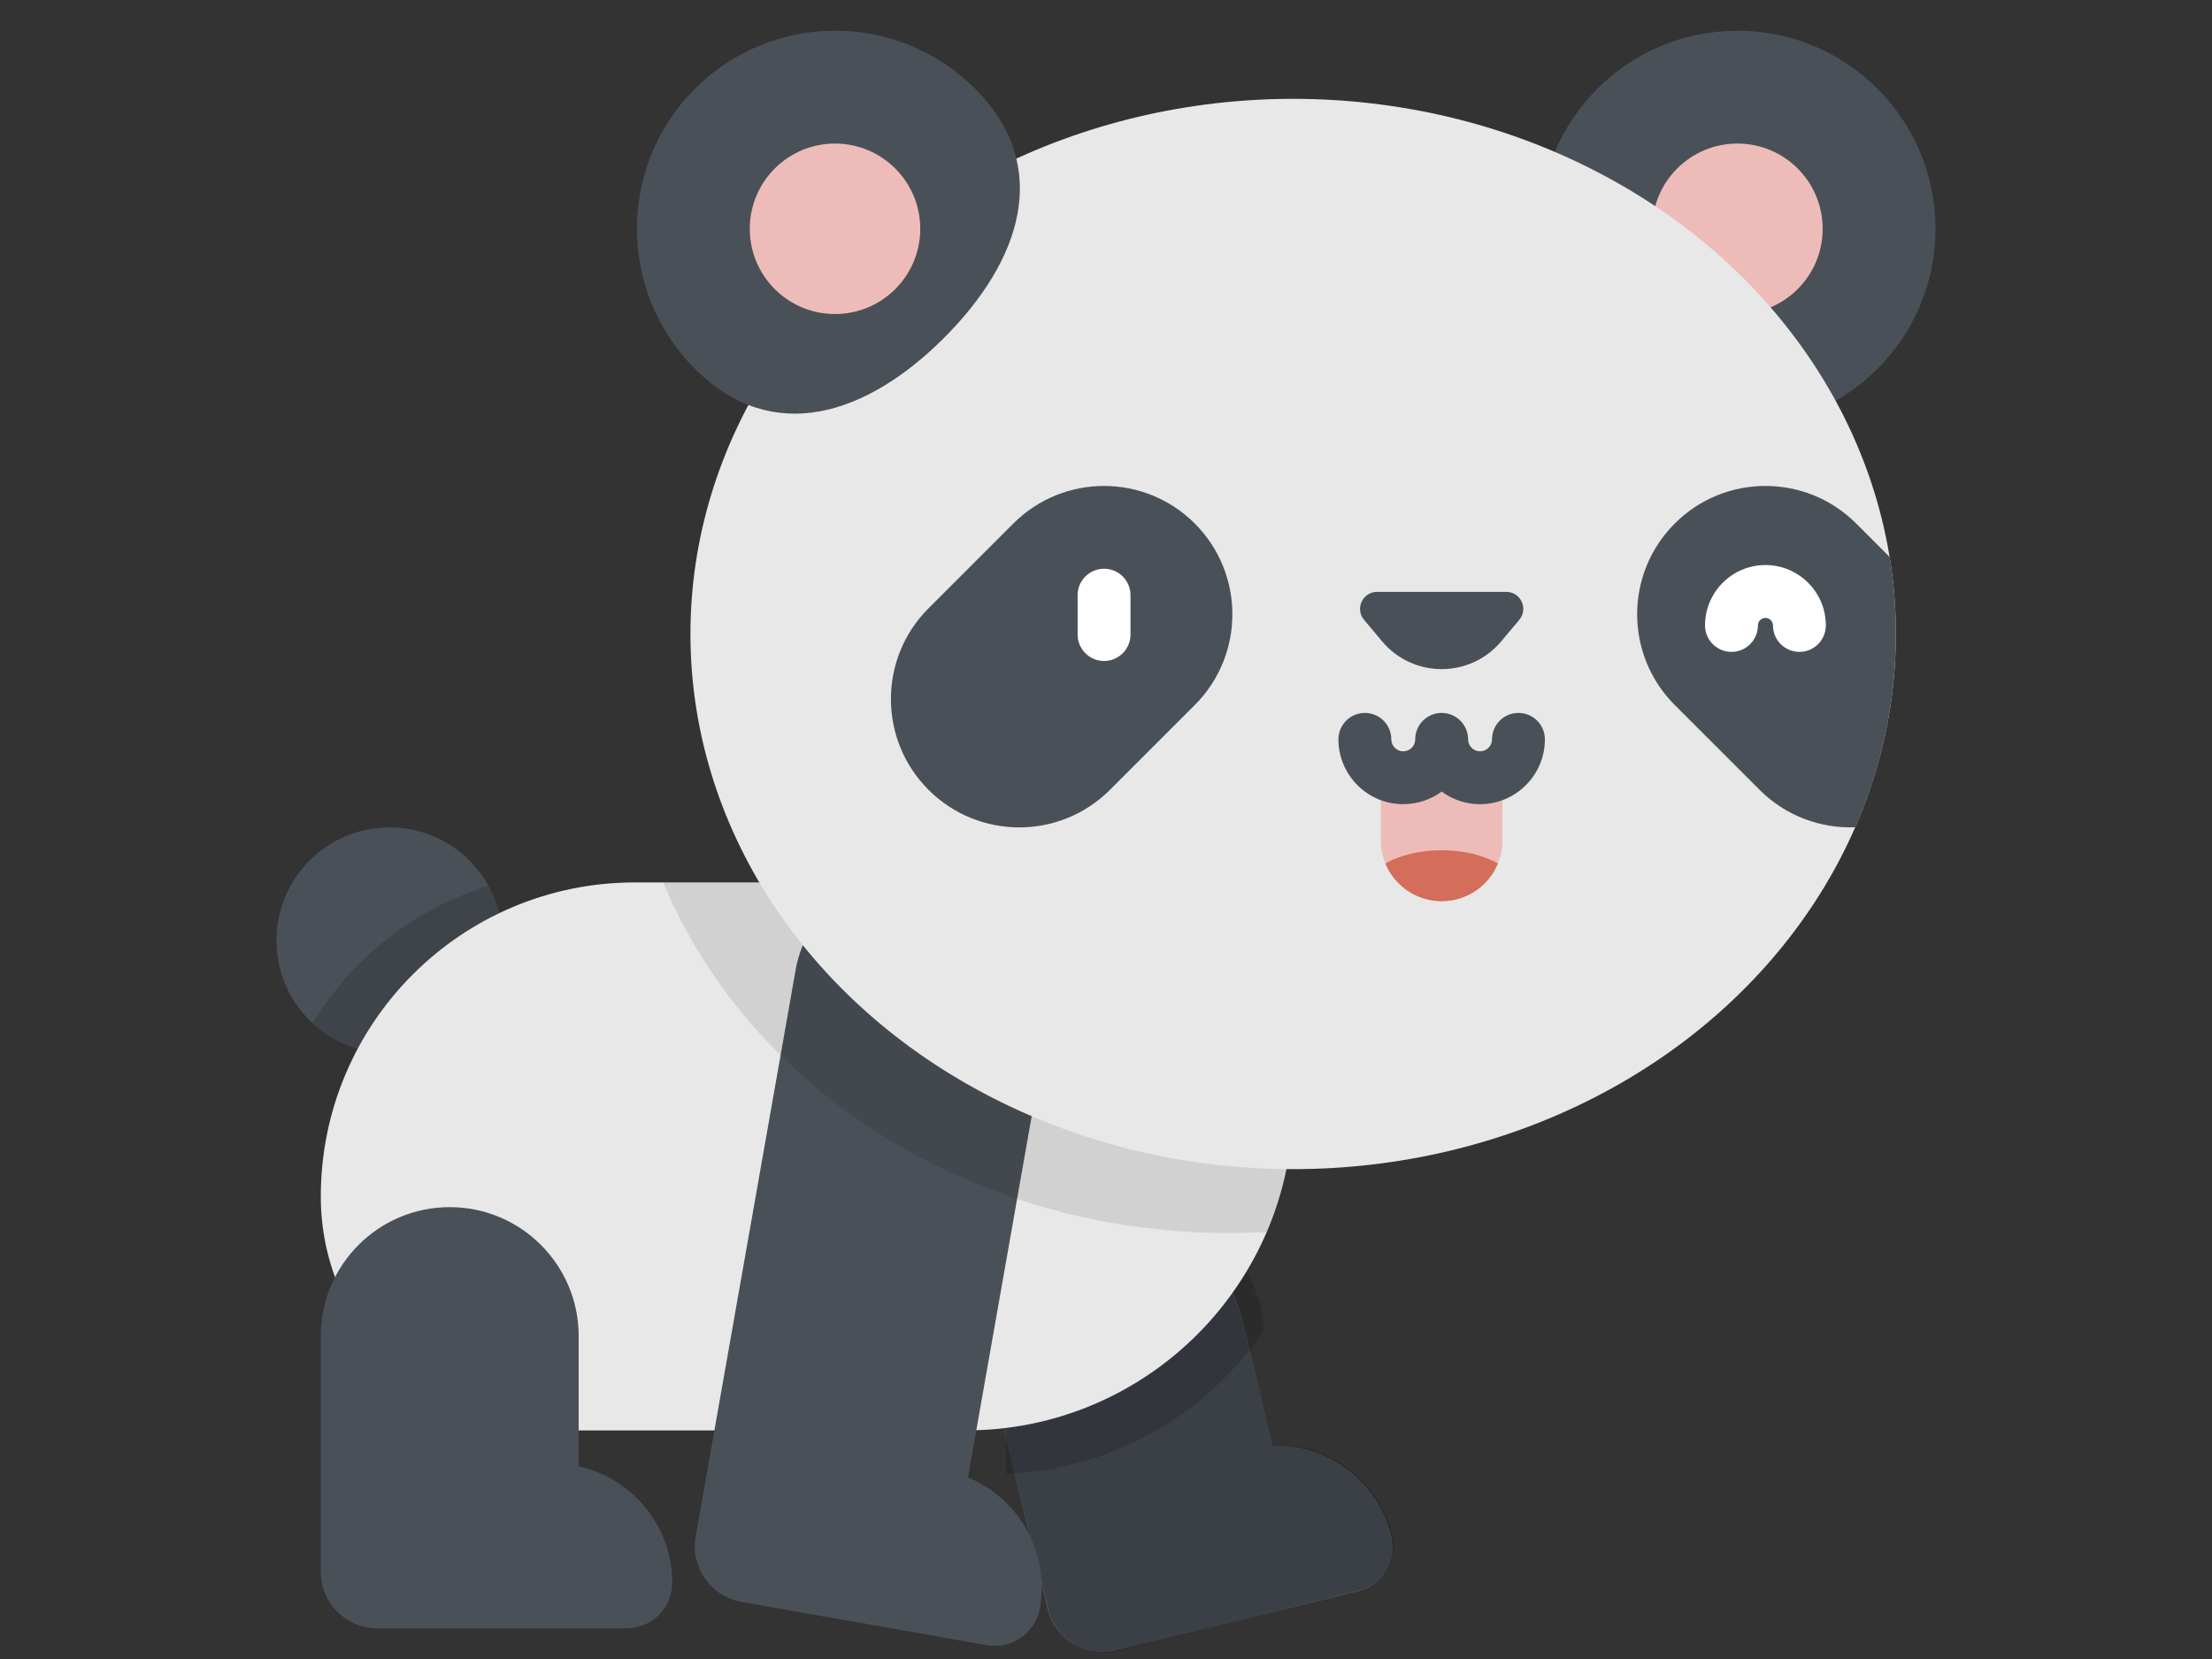 <?xml version="1.0" encoding="utf-8"?>
<!-- Generator: Adobe Illustrator 16.0.0, SVG Export Plug-In . SVG Version: 6.00 Build 0)  -->
<!DOCTYPE svg PUBLIC "-//W3C//DTD SVG 1.1//EN" "http://www.w3.org/Graphics/SVG/1.1/DTD/svg11.dtd">
<svg version="1.1" id="Layer_1" xmlns="http://www.w3.org/2000/svg" xmlns:xlink="http://www.w3.org/1999/xlink" x="0px" y="0px"
	 width="200px" height="150px" viewBox="0 0 200 150" enable-background="new 0 0 200 150" xml:space="preserve">
<rect x="0" y="0" width="200" height="150" fill="#333333" stroke="none"/>
<circle fill="#4A5058" cx="35.219" cy="85.03" r="10.219"/>
<path opacity="0.15" enable-background="new    " d="M44.167,80.088c-6.699,2.067-12.339,6.545-15.908,12.421
	c1.825,1.7,4.271,2.741,6.962,2.741c5.645,0,10.22-4.576,10.22-10.22C45.44,83.237,44.977,81.553,44.167,80.088z"/>
<path fill="#4A5058" d="M115.1,130.692l-2.803-11.444c-1.53-6.254-7.843-10.083-14.098-8.552l0,0
	c-6.254,1.531-10.083,7.844-8.551,14.098l5.069,20.705c0.67,2.738,3.432,4.413,6.169,3.743l21.914-5.365
	c2.206-0.54,3.556-2.766,3.016-4.972C124.592,133.896,120.049,130.574,115.1,130.692z"/>
<path opacity="0.2" enable-background="new    " d="M115.117,130.633l-2.885-11.424c-1.576-6.242-7.916-10.026-14.159-8.449l0,0
	c-6.243,1.576-10.025,7.915-8.449,14.158l5.219,20.669c0.69,2.732,3.464,4.388,6.196,3.698l21.875-5.523
	c2.201-0.557,3.535-2.792,2.979-4.994C124.632,133.768,120.066,130.479,115.117,130.633z"/>
<path opacity="0.15" enable-background="new    " d="M102.605,109.146L102.605,109.146c-6.438,0-11.658,5.22-11.658,11.659v12.454
	c9.689-0.378,18.184-5.407,23.305-12.924C114.007,114.113,108.889,109.146,102.605,109.146z"/>
<path fill="#E8E8E8" d="M87.32,129.331H50.145c-11.675,0-21.14-9.465-21.14-21.14l0,0c0-15.688,12.718-28.406,28.406-28.406h41.591
	c9.896,0,17.918,8.022,17.918,17.918v2.027C116.92,116.078,103.668,129.331,87.32,129.331z"/>
<path fill="#4A5058" d="M87.52,133.586l9.172-51.998l-12.821-2.261c-5.601-0.988-10.942,2.75-11.93,8.351l-9.04,51.248
	c-0.49,2.775,1.364,5.421,4.139,5.911l22.188,3.913c2.273,0.401,4.426-1.137,4.81-3.413C94.886,140.29,92.074,135.462,87.52,133.586
	z"/>
<path opacity="0.1" enable-background="new    " d="M99.002,79.785H59.975c7.656,18.5,27.676,31.699,51.17,31.699
	c1.138,0,2.267-0.035,3.388-0.096c1.535-3.578,2.388-7.518,2.388-11.658v-2.027C116.92,87.807,108.898,79.785,99.002,79.785z"/>
<circle fill="#4A5058" cx="157.091" cy="20.687" r="17.909"/>
<circle fill="#EDBCB9" cx="157.091" cy="20.687" r="7.707"/>
<ellipse fill="#E8E8E8" cx="116.922" cy="57.323" rx="54.496" ry="48.386"/>
<path fill="#EDBCB9" d="M133.82,70.321c-1.917,0-3.472-1.554-3.472-3.472c0,1.917-1.554,3.472-3.472,3.472
	c-0.758,0-1.457-0.246-2.029-0.659v6.319c0,3.037,2.463,5.5,5.501,5.5s5.501-2.463,5.501-5.5v-6.319
	C135.279,70.075,134.579,70.321,133.82,70.321z"/>
<path fill="#D46D59" d="M130.349,76.875c-1.975,0-3.767,0.452-5.09,1.188c0.821,2.004,2.789,3.418,5.09,3.418
	s4.27-1.414,5.091-3.418C134.115,77.328,132.324,76.875,130.349,76.875z"/>
<g>
	<path fill="#4A5058" d="M133.82,72.711c-1.298,0-2.499-0.424-3.472-1.141c-0.972,0.717-2.173,1.141-3.472,1.141
		c-3.232,0-5.861-2.629-5.861-5.862c0-1.32,1.07-2.39,2.391-2.39c1.319,0,2.39,1.07,2.39,2.39c0,0.596,0.485,1.081,1.081,1.081
		s1.081-0.485,1.081-1.081c0-1.32,1.069-2.39,2.39-2.39s2.391,1.07,2.391,2.39c0,0.596,0.485,1.081,1.082,1.081
		c0.596,0,1.08-0.485,1.08-1.081c0-1.32,1.07-2.39,2.391-2.39s2.391,1.07,2.391,2.39C139.682,70.082,137.053,72.711,133.82,72.711z"
		/>
	<path fill="#4A5058" d="M137.367,56.044l-1.634,1.945c-2.81,3.346-7.958,3.346-10.767,0l-1.633-1.945
		c-0.842-1.002-0.129-2.531,1.18-2.531h11.674C137.496,53.513,138.208,55.042,137.367,56.044z"/>
	<path fill="#4A5058" d="M88.165,8.022c-6.994-6.995-18.334-6.995-25.33,0c-6.995,6.994-6.995,18.335,0,25.33
		c6.994,6.995,15.531,4.19,22.525-2.805C92.355,23.553,95.159,15.016,88.165,8.022z"/>
</g>
<circle fill="#EDBCB9" cx="75.499" cy="20.687" r="7.707"/>
<g>
	<path fill="#4A5058" d="M83.951,55.004c-4.531,4.531-4.531,11.877,0,16.408c4.531,4.531,11.876,4.531,16.408,0l7.669-7.668
		c4.531-4.531,4.531-11.877,0-16.408c-4.531-4.531-11.877-4.531-16.408,0L83.951,55.004z"/>
	<path fill="#4A5058" d="M170.854,50.359l-3.024-3.024c-4.53-4.531-11.877-4.531-16.407,0c-4.531,4.531-4.531,11.877,0,16.408
		l7.668,7.668c2.383,2.382,5.542,3.51,8.662,3.387c2.365-5.42,3.666-11.313,3.666-17.475
		C171.418,54.958,171.223,52.634,170.854,50.359z"/>
</g>
<g>
	<path fill="#FFFFFF" d="M99.824,59.763c-1.32,0-2.39-1.07-2.39-2.391v-3.56c0-1.32,1.07-2.39,2.39-2.39
		c1.321,0,2.391,1.07,2.391,2.39v3.56C102.215,58.693,101.145,59.763,99.824,59.763z"/>
	<path fill="#FFFFFF" d="M162.696,58.94c-1.321,0-2.391-1.07-2.391-2.39c0-0.376-0.306-0.681-0.681-0.681s-0.681,0.305-0.681,0.681
		c0,1.32-1.07,2.39-2.391,2.39s-2.39-1.07-2.39-2.39c0-3.012,2.449-5.462,5.461-5.462s5.461,2.45,5.461,5.462
		C165.086,57.87,164.017,58.94,162.696,58.94z"/>
</g>
<path fill="#4A5058" d="M52.322,132.586v-11.782c0-6.438-5.22-11.659-11.659-11.659c-6.439,0-11.659,5.221-11.659,11.659v21.317
	c0,2.818,2.284,5.103,5.102,5.103h22.562c2.271,0,4.112-1.841,4.112-4.112C60.78,137.955,57.159,133.648,52.322,132.586z"/>
</svg>
